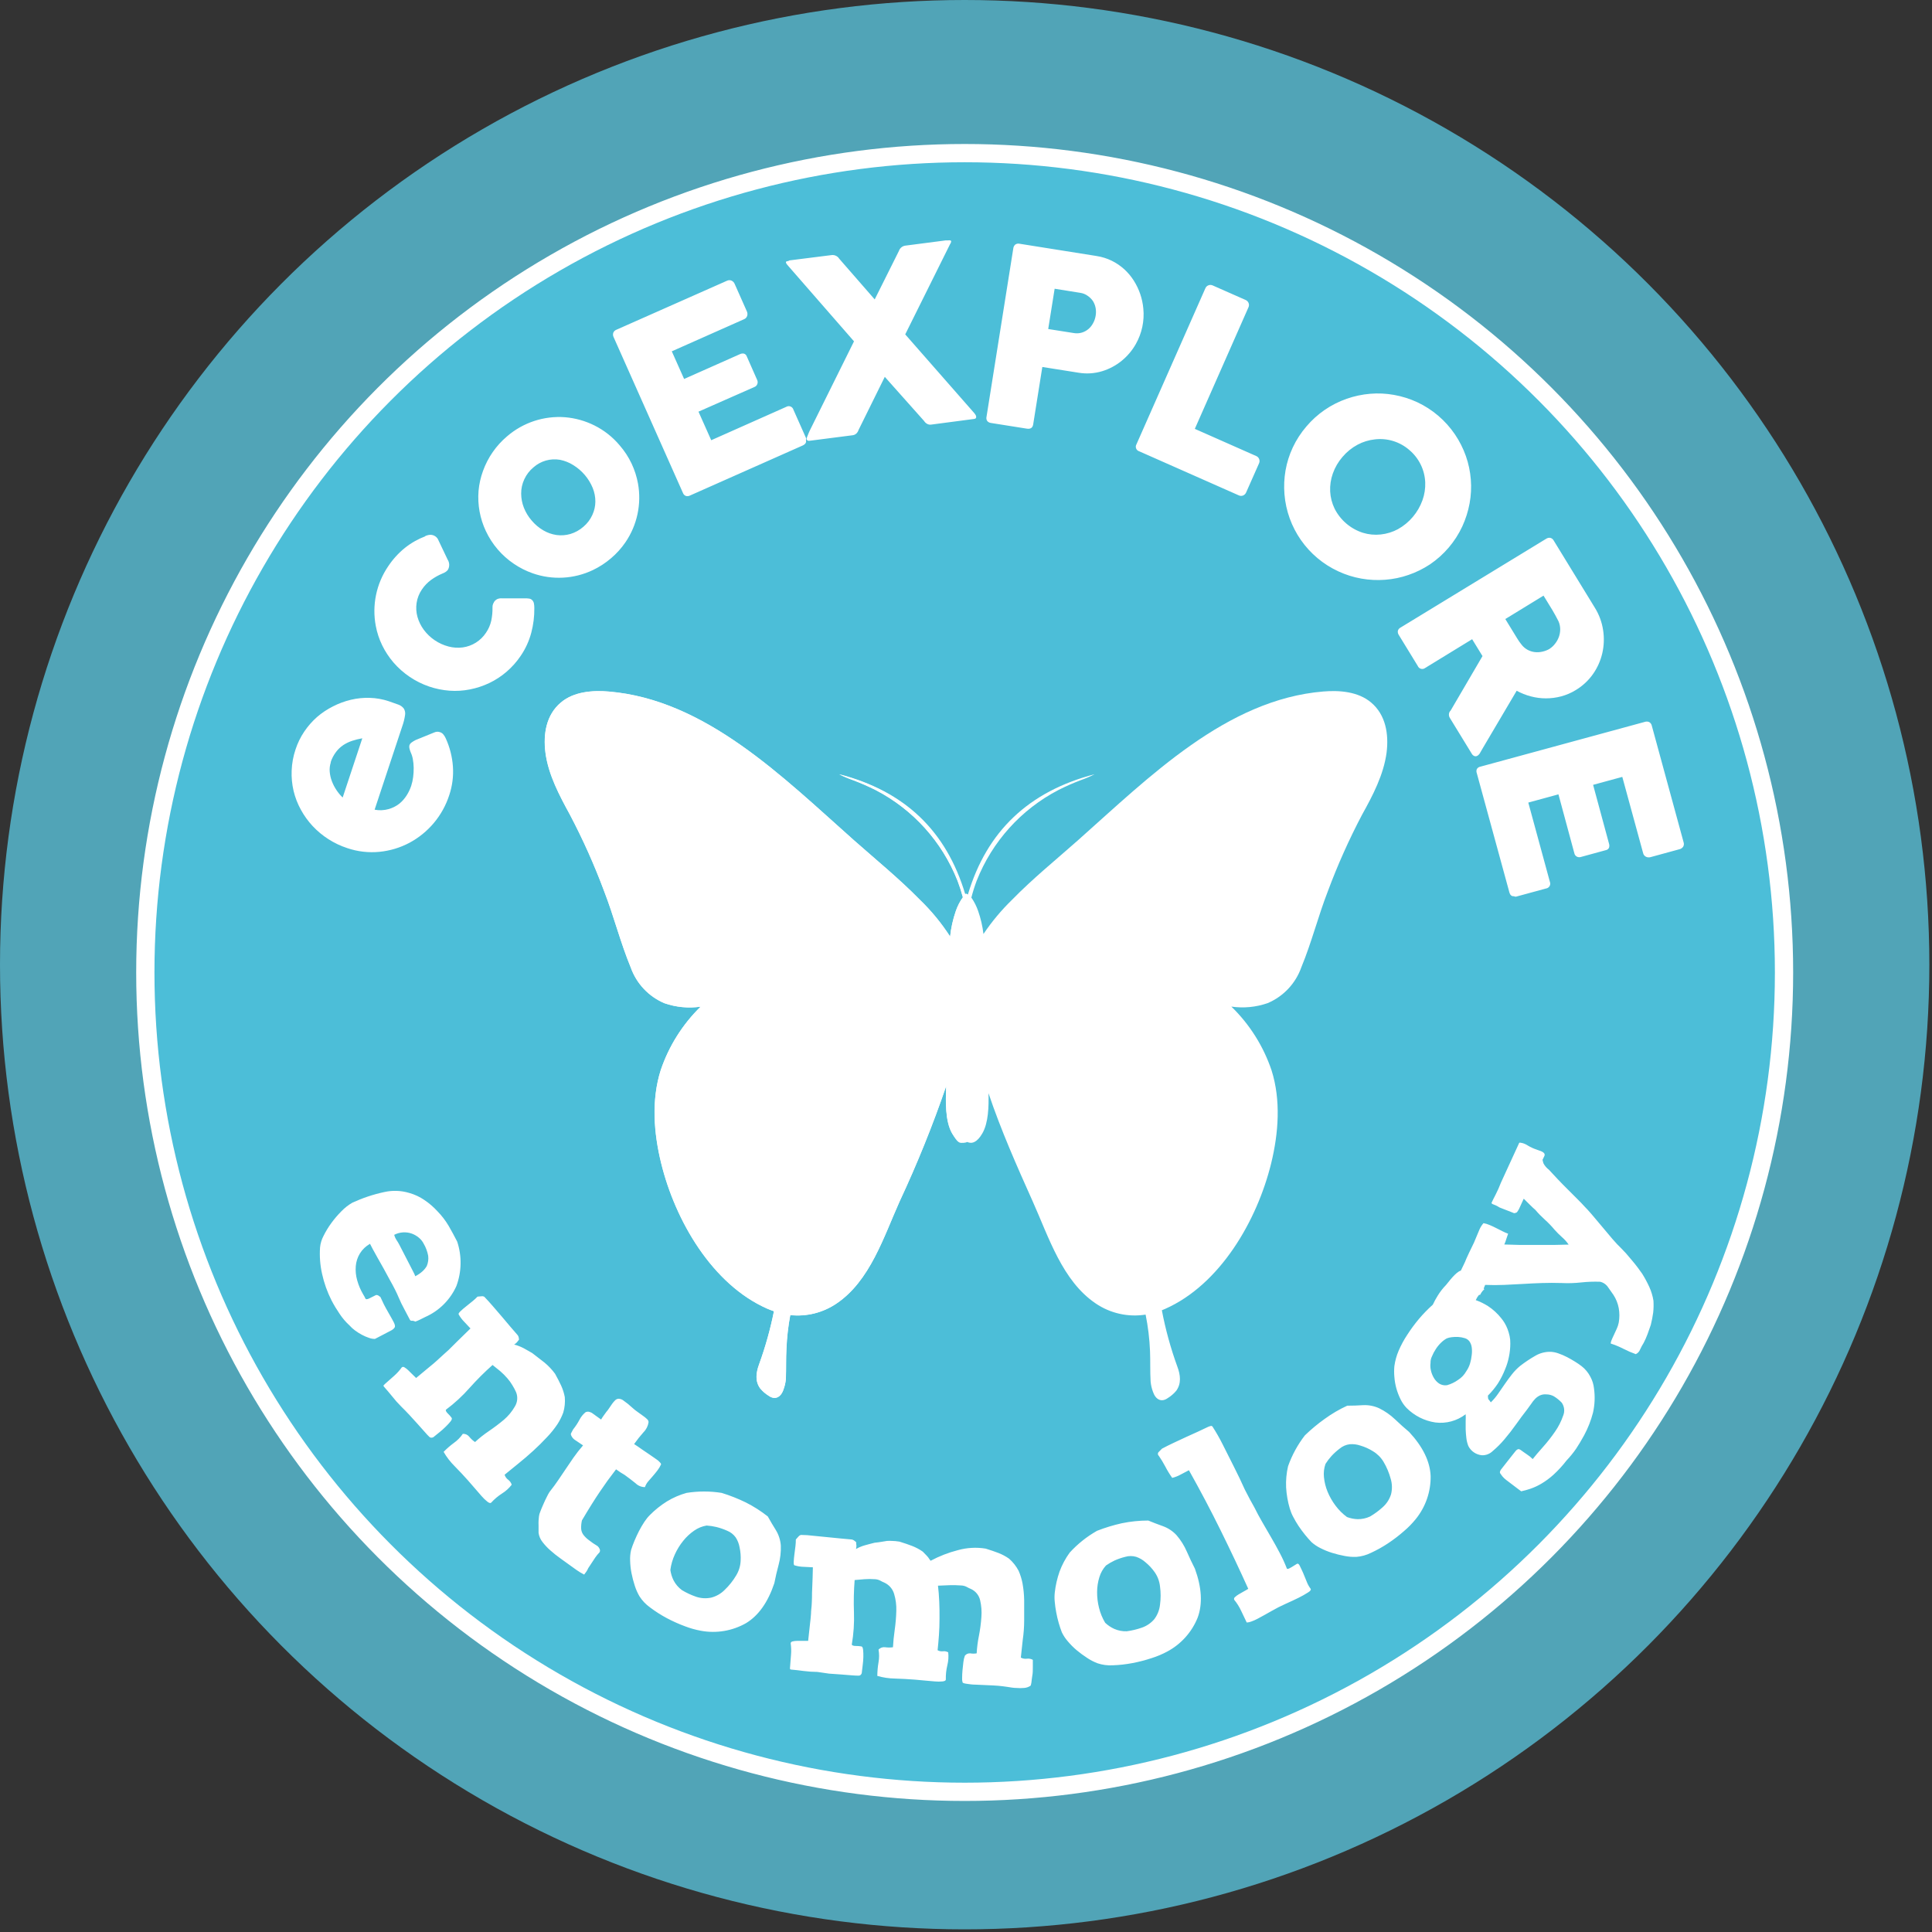 <svg xmlns="http://www.w3.org/2000/svg" aria-labelledby="entomologysvg" width="364" height="364" viewBox="0 0 364 364">
  <rect x="0" y="0" width="364" height="364" fill="#333333" stroke="none"/>
  <title id="entomologysvg">Entomology Badge</title>
  <g fill="none">
    <circle cx="181.75" cy="181.75" r="181.75" fill="#51A4B7"/>
    <circle cx="181.75" cy="183.22" r="154.37" fill="#4CBED8" stroke="#FFFFFF" stroke-width="3.44"/>
    <path fill="#FFFFFF" d="M84 139.15C84.75 140.804 85.2 142.578 85.33 144.39 85.461 146.225 85.226 148.067 84.64 149.81 83.391 153.675 80.687 156.903 77.1 158.81 75.356 159.726 73.451 160.297 71.49 160.49 69.433 160.691 67.356 160.449 65.4 159.78 62.919 158.964 60.684 157.537 58.9 155.63 58.042 154.709 57.303 153.684 56.7 152.58 56.074 151.456 55.607 150.252 55.31 149 55.021 147.755 54.9 146.477 54.95 145.2 54.999 143.838 55.245 142.491 55.68 141.2 56.069 140.01 56.621 138.879 57.32 137.84 58.003 136.825 58.813 135.901 59.73 135.09 60.644 134.303 61.652 133.631 62.73 133.09 63.802 132.539 64.937 132.119 66.11 131.84 67.276 131.564 68.473 131.443 69.67 131.48 70.881 131.516 72.08 131.728 73.23 132.11 73.983 132.363 74.597 132.58 75.07 132.76 75.465 132.9 75.812 133.15 76.07 133.48 76.299 133.839 76.387 134.27 76.32 134.69 76.219 135.42 76.041 136.137 75.79 136.83L70.58 152.55C71.453 152.719 72.354 152.681 73.21 152.44 73.935 152.238 74.614 151.899 75.21 151.44 75.764 150.991 76.241 150.454 76.62 149.85 76.973 149.293 77.259 148.695 77.47 148.07 77.647 147.527 77.771 146.967 77.84 146.4 77.915 145.82 77.948 145.235 77.94 144.65 77.933 144.103 77.88 143.558 77.78 143.02 77.702 142.573 77.565 142.139 77.37 141.73 77.274 141.49 77.197 141.242 77.14 140.99 77.09 140.8 77.09 140.6 77.14 140.41 77.216 140.205 77.352 140.027 77.53 139.9 77.778 139.716 78.042 139.555 78.32 139.42L81.81 138C82.002 137.912 82.209 137.864 82.42 137.86 82.587 137.866 82.752 137.897 82.91 137.95 83.182 138.034 83.418 138.206 83.58 138.44 83.753 138.655 83.895 138.894 84 139.15L84 139.15zM62.33 143.63C62.141 144.196 62.07 144.795 62.12 145.39 62.17 146.006 62.308 146.613 62.53 147.19 62.754 147.782 63.046 148.346 63.4 148.87 63.735 149.374 64.124 149.84 64.56 150.26L68.26 139.1C67.616 139.211 66.981 139.368 66.36 139.57 65.771 139.763 65.209 140.032 64.69 140.37 64.164 140.719 63.7 141.156 63.32 141.66 62.869 142.254 62.52 142.92 62.29 143.63L62.33 143.63zM92.79 114.47C92.775 114.242 92.809 114.014 92.89 113.8 92.945 113.661 93.012 113.527 93.09 113.4 93.225 113.194 93.407 113.023 93.62 112.9 93.917 112.763 94.244 112.704 94.57 112.73L99.23 112.73C99.388 112.736 99.545 112.753 99.7 112.78 99.827 112.797 99.949 112.837 100.06 112.9 100.334 113.07 100.525 113.345 100.59 113.66 100.649 113.966 100.676 114.278 100.67 114.59 100.688 116.142 100.496 117.689 100.1 119.19 99.689 120.754 99.012 122.235 98.1 123.57 97.348 124.685 96.45 125.694 95.43 126.57 94.445 127.418 93.352 128.13 92.18 128.69 91.021 129.24 89.798 129.643 88.54 129.89 87.277 130.142 85.985 130.223 84.7 130.13 83.392 130.033 82.102 129.771 80.86 129.35 78.249 128.458 75.923 126.888 74.12 124.8 73.28 123.817 72.568 122.732 72 121.57 71.44 120.416 71.036 119.191 70.8 117.93 70.058 114.026 70.896 109.987 73.13 106.7 73.997 105.39 75.06 104.22 76.28 103.23 77.448 102.3 78.754 101.558 80.15 101.03L80.05 101.03C80.363 100.877 80.702 100.785 81.05 100.76 81.408 100.751 81.759 100.86 82.05 101.07 82.299 101.248 82.49 101.495 82.6 101.78L84.33 105.42C84.713 106 84.736 106.747 84.39 107.35 84.288 107.49 84.162 107.611 84.02 107.71 83.813 107.856 83.588 107.974 83.35 108.06 82.6 108.373 81.888 108.773 81.23 109.25 80.548 109.746 79.959 110.359 79.49 111.06 78.968 111.82 78.627 112.688 78.49 113.6 78.359 114.475 78.413 115.368 78.65 116.22 78.897 117.095 79.3 117.918 79.84 118.65 80.994 120.206 82.645 121.321 84.52 121.81 85.384 122.035 86.284 122.093 87.17 121.98 88.963 121.735 90.563 120.729 91.56 119.22 92.039 118.525 92.378 117.744 92.56 116.92 92.727 116.114 92.804 115.293 92.79 114.47L92.79 114.47zM93.77 103.51C92.874 102.466 92.124 101.306 91.54 100.06 90.426 97.701 89.951 95.091 90.16 92.49 90.272 91.205 90.555 89.941 91 88.73 91.912 86.197 93.474 83.948 95.53 82.21 98.552 79.602 102.49 78.306 106.47 78.61 108.395 78.77 110.272 79.296 112 80.16 113.828 81.073 115.449 82.353 116.76 83.92 117.659 84.956 118.413 86.11 119 87.35 119.559 88.54 119.962 89.797 120.2 91.09 120.898 94.954 120.047 98.938 117.83 102.18 117.065 103.297 116.154 104.306 115.12 105.18 114.081 106.072 112.927 106.822 111.69 107.41 108.137 109.099 104.061 109.315 100.35 108.01 99.109 107.573 97.929 106.978 96.84 106.24 95.697 105.474 94.664 104.556 93.77 103.51zM100.16 98.06C100.78 98.802 101.525 99.432 102.36 99.92 103.128 100.374 103.977 100.672 104.86 100.8 105.727 100.918 106.609 100.853 107.45 100.61 108.363 100.337 109.205 99.87 109.92 99.24 110.645 98.63 111.222 97.864 111.61 97 111.971 96.219 112.162 95.37 112.17 94.51 112.174 93.626 112.004 92.749 111.67 91.93 110.935 90.146 109.654 88.641 108.01 87.63 107.246 87.144 106.398 86.805 105.51 86.63 103.714 86.319 101.875 86.842 100.51 88.05 99.771 88.66 99.18 89.429 98.78 90.3 98.384 91.145 98.183 92.067 98.19 93 98.195 93.907 98.368 94.806 98.7 95.65 99.047 96.53 99.54 97.345 100.16 98.06L100.16 98.06zM115.61 63.52C115.483 63.269 115.458 62.979 115.54 62.71 115.639 62.45 115.842 62.244 116.1 62.14L137 52.88C137.266 52.757 137.574 52.757 137.84 52.88 138.106 53.004 138.314 53.226 138.42 53.5L140.73 58.7C140.836 58.95 140.853 59.229 140.78 59.49 140.694 59.786 140.476 60.026 140.19 60.14L126.57 66.19 128.89 71.4 139.4 66.73C139.632 66.614 139.895 66.575 140.15 66.62 140.404 66.69 140.606 66.881 140.69 67.13L142.69 71.67C142.767 71.887 142.767 72.123 142.69 72.34 142.603 72.604 142.401 72.814 142.14 72.91L131.6 77.56 134 82.94 148.12 76.66C148.367 76.508 148.671 76.481 148.94 76.587 149.21 76.694 149.413 76.921 149.49 77.2L151.84 82.48C151.902 82.624 151.902 82.786 151.84 82.93 151.96 83.343 151.76 83.677 151.24 83.93L130 93.36C129.762 93.482 129.488 93.51 129.23 93.44 128.968 93.343 128.763 93.134 128.67 92.87L115.61 63.52zM152 82.49L152.29 81.75C152.393 81.484 152.51 81.224 152.64 80.97L160.9 64.31 154.69 57.19 148.48 50.07C148.384 49.975 148.297 49.871 148.22 49.76 148.15 49.66 148.099 49.548 148.07 49.43 148.07 49.3 148.16 49.24 148.31 49.22 148.465 49.206 148.613 49.15 148.74 49.06L156.68 48.06C157.254 47.989 157.816 48.259 158.12 48.75L164.8 56.41 169.36 47.28C169.539 46.743 170.009 46.354 170.57 46.28L177.73 45.35 178.16 45.29 178.63 45.29C178.759 45.267 178.891 45.267 179.02 45.29 179.116 45.302 179.193 45.375 179.21 45.47 179.193 45.663 179.12 45.847 179 46L170.55 63 183.33 77.57C183.488 77.734 183.632 77.911 183.76 78.1 183.852 78.226 183.908 78.375 183.92 78.53 183.92 78.76 183.83 78.89 183.55 78.93L175.42 80C175.165 80.034 174.905 79.985 174.68 79.86 174.442 79.73 174.243 79.54 174.1 79.31L166.7 71 161.76 81C161.681 81.259 161.536 81.493 161.34 81.68 161.153 81.856 160.915 81.968 160.66 82L152.88 83 152.47 83.05C152.356 83.067 152.24 83.046 152.14 82.99 152.042 82.934 151.978 82.833 151.97 82.72 151.96 82.642 151.971 82.563 152 82.49zM190.91 46.8C190.939 46.522 191.071 46.265 191.28 46.08 191.509 45.918 191.796 45.86 192.07 45.92L206.58 48.23C207.583 48.382 208.558 48.685 209.47 49.13 210.324 49.551 211.115 50.089 211.82 50.73 212.513 51.363 213.118 52.086 213.62 52.88 214.122 53.673 214.528 54.522 214.83 55.41 215.132 56.297 215.327 57.217 215.41 58.15 215.636 60.462 215.143 62.788 214 64.81 213.31 66.035 212.394 67.117 211.3 68 210.216 68.876 208.973 69.535 207.64 69.94 206.221 70.369 204.723 70.468 203.26 70.23L196.38 69.14 194.66 79.95C194.56 80.6 194.16 80.87 193.46 80.76L186.71 79.69C186.445 79.663 186.199 79.538 186.02 79.34 185.854 79.117 185.795 78.831 185.86 78.56L190.91 46.8zM206.43 59.47C206.508 59.007 206.508 58.533 206.43 58.07 206.347 57.599 206.178 57.148 205.93 56.74 205.664 56.346 205.324 56.006 204.93 55.74 204.514 55.437 204.03 55.241 203.52 55.17L198.7 54.4 197.49 61.99 202.31 62.75C202.82 62.841 203.344 62.81 203.84 62.66 204.295 62.52 204.717 62.289 205.08 61.98 205.436 61.67 205.731 61.297 205.95 60.88 206.191 60.442 206.354 59.964 206.43 59.47L206.43 59.47zM227.1 54.31C227.201 54.066 227.396 53.871 227.64 53.77 227.901 53.653 228.199 53.653 228.46 53.77L234.69 56.52C234.93 56.628 235.122 56.82 235.23 57.06 235.344 57.318 235.344 57.612 235.23 57.87L225.11 80.8 236.68 85.92C236.924 86.021 237.119 86.216 237.22 86.46 237.334 86.718 237.334 87.012 237.22 87.27L234.77 92.8C234.663 93.037 234.475 93.228 234.24 93.34 233.979 93.457 233.681 93.457 233.42 93.34L214.64 85.03C214.371 84.952 214.154 84.754 214.052 84.493 213.95 84.233 213.975 83.939 214.12 83.7L227.1 54.31zM246.14 80.34C248.159 77.956 250.78 76.157 253.73 75.13 255.154 74.631 256.636 74.316 258.14 74.19 259.639 74.063 261.149 74.133 262.63 74.4 264.139 74.669 265.608 75.129 267 75.77 269.877 77.115 272.337 79.212 274.12 81.84 274.977 83.107 275.669 84.478 276.18 85.92 276.679 87.344 276.992 88.826 277.11 90.33 277.231 91.837 277.154 93.353 276.88 94.84 276.603 96.342 276.14 97.803 275.5 99.19 274.157 102.071 272.059 104.534 269.43 106.32 268.167 107.157 266.803 107.829 265.37 108.32 263.952 108.813 262.477 109.119 260.98 109.23 259.477 109.346 257.965 109.272 256.48 109.01 254.972 108.744 253.506 108.28 252.12 107.63 246.379 104.97 242.513 99.427 242 93.12 241.878 91.624 241.945 90.119 242.2 88.64 242.462 87.139 242.923 85.679 243.57 84.3 244.243 82.87 245.108 81.537 246.14 80.34L246.14 80.34zM252.93 86.09C252.133 87.01 251.516 88.072 251.11 89.22 250.726 90.3 250.556 91.445 250.61 92.59 250.669 93.719 250.955 94.824 251.45 95.84 252.547 98.006 254.467 99.641 256.78 100.38 257.863 100.713 259.003 100.822 260.13 100.7 261.268 100.581 262.372 100.241 263.38 99.7 265.528 98.501 267.169 96.565 268 94.25 268.389 93.167 268.566 92.02 268.52 90.87 268.419 88.509 267.33 86.299 265.52 84.78 263.739 83.229 261.385 82.503 259.04 82.78 257.899 82.901 256.792 83.24 255.78 83.78 254.693 84.364 253.726 85.147 252.93 86.09L252.93 86.09zM291.29 101.52C291.52 101.36 291.802 101.292 292.08 101.33 292.354 101.399 292.587 101.58 292.72 101.83L300.48 114.5C301.285 115.795 301.816 117.242 302.04 118.75 302.26 120.191 302.206 121.66 301.88 123.08 301.552 124.491 300.955 125.826 300.12 127.01 299.263 128.223 298.163 129.245 296.89 130.01 296.033 130.54 295.103 130.941 294.13 131.2 292.256 131.698 290.284 131.698 288.41 131.2 287.483 130.956 286.59 130.6 285.75 130.14L279.34 141C279.213 141.2 279.07 141.45 278.91 141.75 278.796 141.994 278.62 142.204 278.4 142.36 278.223 142.486 277.996 142.519 277.79 142.45 277.571 142.362 277.39 142.199 277.28 141.99L273.16 135.26C273.026 135.045 272.966 134.792 272.99 134.54 273.007 134.284 273.121 134.044 273.31 133.87L279.31 123.61 277.36 120.43 268.51 125.85C268.283 126.024 267.988 126.081 267.713 126.004 267.438 125.927 267.214 125.726 267.11 125.46L263.54 119.63C263.39 119.411 263.326 119.144 263.36 118.88 263.422 118.608 263.601 118.377 263.85 118.25L291.29 101.52zM291.99 122.21C292.375 121.957 292.713 121.639 292.99 121.27 293.294 120.888 293.534 120.459 293.7 120 293.868 119.535 293.953 119.044 293.95 118.55 293.948 118.041 293.842 117.537 293.64 117.07L293.08 116C292.907 115.667 292.703 115.31 292.47 114.93L290.81 112.22 283.61 116.63 285.82 120.24C285.96 120.48 286.1 120.68 286.22 120.86L286.65 121.43C286.961 121.842 287.356 122.183 287.81 122.43 288.235 122.66 288.7 122.806 289.18 122.86 289.658 122.913 290.142 122.882 290.61 122.77 291.1 122.663 291.57 122.477 292 122.22L291.99 122.21zM309.92 136C310.186 135.912 310.476 135.93 310.73 136.05 310.968 136.189 311.138 136.421 311.2 136.69L317.2 158.69C317.295 158.965 317.266 159.268 317.12 159.52 316.957 159.764 316.706 159.936 316.42 160L310.93 161.5C310.666 161.567 310.388 161.542 310.14 161.43 309.858 161.302 309.651 161.051 309.58 160.75L305.65 146.37 300.15 147.87 303.15 158.96C303.229 159.204 303.229 159.466 303.15 159.71 303.043 159.953 302.821 160.125 302.56 160.17L297.77 161.48C297.544 161.532 297.307 161.503 297.1 161.4 296.852 161.274 296.675 161.042 296.62 160.77L293.62 149.66 287.94 151.21 292 166.12C292.116 166.387 292.098 166.694 291.952 166.946 291.806 167.199 291.55 167.367 291.26 167.4L285.69 168.92C285.537 168.96 285.374 168.935 285.24 168.85 284.813 168.903 284.523 168.657 284.37 168.11L278.24 145.68C278.144 145.432 278.144 145.158 278.24 144.91 278.378 144.668 278.616 144.499 278.89 144.45L309.92 136zM78.24 249C78.051 248.885 77.831 248.829 77.61 248.84 77.441 248.871 77.274 248.779 77.21 248.62 76.983 248.173 76.65 247.54 76.21 246.72 75.787 245.955 75.406 245.167 75.07 244.36 74.93 244.013 74.717 243.553 74.43 242.98 74.143 242.407 73.81 241.787 73.43 241.12L72.28 239 71.15 237C70.797 236.373 70.49 235.82 70.23 235.34L69.71 234.34C68.929 234.778 68.271 235.408 67.8 236.17 67.362 236.893 67.099 237.708 67.03 238.55 66.959 239.442 67.047 240.339 67.29 241.2 67.554 242.146 67.94 243.054 68.44 243.9 68.589 244.129 68.719 244.37 68.83 244.62 68.923 244.833 69.177 244.833 69.59 244.62L70.85 243.99C70.992 243.969 71.136 243.997 71.26 244.07L71.67 244.36C71.81 244.64 71.93 244.89 72.02 245.1 72.11 245.31 72.21 245.53 72.33 245.76 72.57 246.233 72.883 246.803 73.27 247.47 73.657 248.137 73.963 248.69 74.19 249.13 74.43 249.603 74.48 249.937 74.34 250.13 74.156 250.377 73.911 250.574 73.63 250.7L72.24 251.43 70.64 252.26C70.258 252.261 69.878 252.194 69.52 252.06 69.057 251.906 68.609 251.712 68.18 251.48 67.723 251.237 67.285 250.959 66.87 250.65 66.505 250.383 66.17 250.078 65.87 249.74 65.141 249.077 64.499 248.325 63.96 247.5 63.411 246.697 62.91 245.863 62.46 245 61.658 243.415 61.059 241.735 60.68 240 60.311 238.361 60.183 236.676 60.3 235 60.377 234.252 60.598 233.525 60.95 232.86 61.366 232.016 61.855 231.21 62.41 230.45 62.987 229.654 63.626 228.905 64.32 228.21 64.931 227.576 65.628 227.03 66.39 226.59 68.311 225.706 70.323 225.035 72.39 224.59 73.951 224.237 75.578 224.295 77.11 224.76 78.143 225.047 79.12 225.507 80 226.12 80.879 226.713 81.684 227.408 82.4 228.19 83.21 229.016 83.919 229.936 84.51 230.93 85.037 231.837 85.58 232.837 86.14 233.93 87.038 236.653 86.985 239.601 85.99 242.29 84.822 244.895 82.731 246.976 80.12 248.13L79.18 248.6C78.876 248.754 78.562 248.888 78.24 249L78.24 249zM80.41 238.52C80.668 237.908 80.758 237.238 80.67 236.58 80.518 235.78 80.231 235.013 79.82 234.31 79.6 233.879 79.294 233.497 78.92 233.19 78.532 232.866 78.093 232.609 77.62 232.43 76.522 232.031 75.307 232.111 74.27 232.65 74.364 233.006 74.516 233.344 74.72 233.65 74.918 233.942 75.098 234.246 75.26 234.56 75.707 235.453 76.153 236.32 76.6 237.16 77.047 238 77.45 238.783 77.81 239.51L78.05 239.99C78.125 240.137 78.185 240.291 78.23 240.45 78.719 240.209 79.173 239.902 79.58 239.54 79.913 239.243 80.196 238.896 80.42 238.51L80.41 238.52zM97.79 252.39L97.38 252.91C97.223 253.066 97.053 253.206 96.87 253.33 97.133 253.383 97.391 253.46 97.64 253.56 97.983 253.683 98.317 253.83 98.64 254L99.57 254.52 100.28 254.93C101.147 255.597 101.913 256.19 102.58 256.71 103.332 257.331 104.004 258.043 104.58 258.83 105.06 259.7 105.45 260.45 105.74 261.09 106.047 261.771 106.272 262.486 106.41 263.22 106.496 264.203 106.398 265.193 106.12 266.14 105.832 266.915 105.46 267.656 105.01 268.35 104.417 269.23 103.748 270.057 103.01 270.82 102.21 271.68 101.353 272.527 100.44 273.36 99.527 274.193 98.597 274.99 97.65 275.75 96.697 276.51 95.837 277.21 95.07 277.85 95.185 278.228 95.421 278.558 95.74 278.79 96.059 279.023 96.294 279.353 96.41 279.73 95.908 280.385 95.291 280.944 94.59 281.38 93.83 281.867 93.137 282.452 92.53 283.12 92.39 283.24 92.16 283.18 91.83 282.93 91.432 282.611 91.063 282.256 90.73 281.87 90.323 281.417 89.89 280.917 89.43 280.37 88.97 279.823 88.55 279.34 88.17 278.92 87.383 278.033 86.54 277.133 85.64 276.22 84.837 275.423 84.144 274.521 83.58 273.54 84.179 272.925 84.828 272.359 85.52 271.85 86.178 271.385 86.747 270.806 87.2 270.14 87.669 270.117 88.119 270.322 88.41 270.69 88.722 271.076 89.089 271.413 89.5 271.69 90.309 270.941 91.175 270.255 92.09 269.64 93.117 268.94 94.073 268.217 94.96 267.47 95.775 266.768 96.465 265.933 97 265 97.502 264.192 97.591 263.194 97.24 262.31 97.036 261.855 96.802 261.414 96.54 260.99 96.267 260.529 95.952 260.094 95.6 259.69 95.181 259.203 94.727 258.749 94.24 258.33L92.8 257.17C91.285 258.516 89.849 259.948 88.5 261.46 87.148 262.996 85.64 264.387 84 265.61 83.947 265.783 84.077 266.023 84.39 266.33 84.639 266.566 84.867 266.823 85.07 267.1 85.197 267.24 85.14 267.47 84.9 267.79 84.616 268.143 84.308 268.477 83.98 268.79 83.604 269.166 83.207 269.52 82.79 269.85 82.37 270.177 82.037 270.447 81.79 270.66 81.699 270.768 81.57 270.836 81.43 270.85 81.252 270.9 81.061 270.858 80.92 270.74 80.687 270.527 80.373 270.193 79.98 269.74L78.67 268.27C78.19 267.73 77.68 267.17 77.14 266.59 76.6 266.01 76.083 265.48 75.59 265 74.958 264.372 74.367 263.704 73.82 263 73.273 262.333 72.827 261.807 72.48 261.42 72.31 261.23 72.23 261.12 72.24 261.07 72.25 261.02 72.36 260.9 72.59 260.69L74.24 259.23C74.785 258.75 75.275 258.21 75.7 257.62 75.849 257.501 76.061 257.501 76.21 257.62 76.457 257.765 76.685 257.94 76.89 258.14 77.143 258.373 77.4 258.627 77.66 258.9 77.92 259.173 78.167 259.413 78.4 259.62 79.4 258.773 80.203 258.107 80.81 257.62 81.417 257.133 81.923 256.703 82.33 256.33L83.42 255.33C83.73 255.05 84.1 254.7 84.53 254.33L86.11 252.76 88.64 250.29C88.307 249.917 87.917 249.5 87.47 249.04 87.053 248.622 86.696 248.147 86.41 247.63 86.35 247.52 86.47 247.32 86.76 247.04 87.05 246.76 87.41 246.45 87.83 246.12L89.07 245.12C89.387 244.862 89.687 244.585 89.97 244.29L90.75 244.22C90.928 244.197 91.108 244.236 91.26 244.33 91.78 244.87 92.33 245.477 92.91 246.15L94.63 248.15 96.19 250C96.677 250.573 97.087 251.047 97.42 251.42 97.576 251.576 97.684 251.774 97.73 251.99L97.79 252.39zM110.06 296.66C109.563 296.409 109.085 296.121 108.63 295.8L107.43 294.94 105.57 293.6C104.903 293.127 104.28 292.63 103.7 292.11 103.148 291.628 102.645 291.092 102.2 290.51 101.809 290.015 101.557 289.425 101.47 288.8 101.47 288.69 101.47 288.5 101.47 288.25 101.47 288 101.47 287.72 101.47 287.42 101.455 287.114 101.455 286.806 101.47 286.5 101.48 286.239 101.503 285.979 101.54 285.72 101.577 285.406 101.662 285.099 101.79 284.81 101.96 284.36 102.16 283.88 102.38 283.39 102.6 282.9 102.82 282.39 103.04 281.99 103.183 281.682 103.346 281.385 103.53 281.1 104.197 280.253 104.76 279.487 105.22 278.8 105.68 278.113 106.143 277.427 106.61 276.74 107.057 276.073 107.53 275.377 108.03 274.65 108.596 273.843 109.204 273.065 109.85 272.32 109.323 271.98 108.863 271.67 108.47 271.39 108.216 271.243 107.995 271.045 107.82 270.81 107.58 270.45 107.5 270.2 107.58 270.06 107.66 269.92 107.79 269.67 107.98 269.31 108.437 268.743 108.839 268.133 109.18 267.49 109.456 266.948 109.841 266.468 110.31 266.08 110.501 265.981 110.718 265.946 110.93 265.98 111.129 266.023 111.321 266.094 111.5 266.19L113.25 267.45C113.389 267.205 113.543 266.968 113.71 266.74L114.23 266.02C114.432 265.792 114.616 265.547 114.78 265.29 114.96 265.017 115.14 264.753 115.32 264.5 115.487 264.264 115.675 264.043 115.88 263.84 116.051 263.66 116.282 263.549 116.53 263.53 116.898 263.543 117.251 263.68 117.53 263.92 118.07 264.295 118.581 264.71 119.06 265.16 119.426 265.5 119.817 265.81 120.23 266.09L121.23 266.81C121.488 266.988 121.729 267.189 121.95 267.41 122.106 267.55 122.194 267.75 122.19 267.96 122.088 268.669 121.758 269.325 121.25 269.83 120.615 270.543 120.021 271.291 119.47 272.07 119.943 272.37 120.433 272.703 120.94 273.07L122.34 274.02 123.44 274.78 124.01 275.19 124.33 275.51C124.438 275.607 124.517 275.731 124.56 275.87 124.373 276.294 124.134 276.694 123.85 277.06 123.55 277.44 123.25 277.82 122.93 278.18 122.61 278.54 122.32 278.89 122.06 279.18 121.822 279.48 121.636 279.818 121.51 280.18 120.851 280.182 120.218 279.923 119.75 279.46 119.083 278.92 118.393 278.393 117.68 277.88 117.46 277.76 117.213 277.61 116.94 277.43 116.667 277.25 116.377 277.05 116.07 276.83L114.44 279C113.967 279.667 113.49 280.353 113.01 281.06 112.53 281.767 112.023 282.547 111.49 283.4 110.957 284.247 110.34 285.263 109.64 286.45 109.525 286.951 109.474 287.466 109.49 287.98 109.511 288.389 109.646 288.784 109.88 289.12 110.164 289.499 110.501 289.836 110.88 290.12 111.42 290.547 111.988 290.938 112.58 291.29 112.742 291.43 112.872 291.604 112.96 291.8 113.072 292.006 113.072 292.254 112.96 292.46 112.659 292.769 112.384 293.104 112.14 293.46L111.48 294.46 110.82 295.46C110.64 295.91 110.37 296.27 110.06 296.66zM144.66 285.71C145.133 286.57 145.637 287.423 146.17 288.27 146.712 289.154 147.035 290.156 147.11 291.19 147.155 292.407 147.017 293.624 146.7 294.8 146.38 295.987 146.11 297.147 145.89 298.28 144.683 301.88 142.907 304.39 140.56 305.81 137.991 307.274 134.988 307.784 132.08 307.25 131.056 307.063 130.052 306.782 129.08 306.41 127.893 305.972 126.737 305.454 125.62 304.86 124.526 304.276 123.479 303.607 122.49 302.86 121.695 302.298 121.016 301.589 120.49 300.77 120.119 300.139 119.821 299.468 119.6 298.77 119.346 297.993 119.139 297.202 118.98 296.4 118.825 295.619 118.738 294.826 118.72 294.03 118.69 293.358 118.751 292.686 118.9 292.03 119.067 291.49 119.28 290.91 119.54 290.29 119.8 289.67 120.087 289.053 120.4 288.44 120.703 287.853 121.037 287.282 121.4 286.73 121.711 286.255 122.069 285.812 122.47 285.41 123.433 284.445 124.503 283.592 125.66 282.87 126.811 282.17 128.052 281.631 129.35 281.27 131.539 280.92 133.771 280.92 135.96 281.27 137.517 281.749 139.035 282.348 140.5 283.06 141.972 283.801 143.366 284.689 144.66 285.71zM134 301C134.959 300.754 135.833 300.253 136.53 299.55 137.374 298.743 138.105 297.825 138.7 296.82 139.204 295.995 139.493 295.056 139.54 294.09 139.591 293.228 139.524 292.363 139.34 291.52 139.226 290.861 138.981 290.232 138.62 289.67 138.209 289.093 137.64 288.648 136.98 288.39 136.335 288.102 135.666 287.871 134.98 287.7 134.373 287.554 133.754 287.46 133.13 287.42 132.292 287.56 131.497 287.884 130.8 288.37 130.023 288.902 129.329 289.545 128.74 290.28 128.102 291.065 127.567 291.928 127.15 292.85 126.722 293.779 126.435 294.766 126.3 295.78 126.393 296.477 126.603 297.153 126.92 297.78 127.296 298.494 127.829 299.113 128.48 299.59 129.318 300.095 130.206 300.51 131.13 300.83 132.054 301.145 133.046 301.204 134 301zM161.3 290.54C161.3 290.92 161.35 291.14 161.36 291.2 161.353 291.419 161.327 291.636 161.28 291.85 161.505 291.705 161.743 291.582 161.99 291.48 162.315 291.34 162.649 291.223 162.99 291.13L163.99 290.86 164.78 290.66C165.313 290.607 165.757 290.547 166.11 290.48 166.463 290.413 166.797 290.36 167.11 290.32 167.443 290.295 167.777 290.295 168.11 290.32 168.45 290.32 168.9 290.363 169.46 290.45 170.407 290.743 171.207 291.017 171.86 291.27 172.568 291.544 173.239 291.903 173.86 292.34L174.58 293.08C174.783 293.285 174.961 293.513 175.11 293.76 175.153 293.805 175.19 293.855 175.22 293.91 175.25 293.965 175.287 294.015 175.33 294.06 176.956 293.189 178.682 292.517 180.47 292.06 182.175 291.583 183.963 291.484 185.71 291.77 186.657 292.063 187.457 292.337 188.11 292.59 188.818 292.864 189.489 293.223 190.11 293.66 190.852 294.307 191.466 295.087 191.92 295.96 192.25 296.717 192.495 297.509 192.65 298.32 192.84 299.376 192.944 300.447 192.96 301.52 192.96 302.727 192.96 303.963 192.96 305.23 192.96 306.497 192.87 307.743 192.69 308.97 192.56 310.2 192.44 311.31 192.33 312.3 192.674 312.49 193.071 312.563 193.46 312.51 193.849 312.457 194.246 312.53 194.59 312.72 194.59 313.13 194.59 313.61 194.59 314.15 194.59 314.69 194.59 315.22 194.49 315.72 194.39 316.22 194.38 316.65 194.32 317.02 194.26 317.39 194.2 317.59 194.13 317.62 193.778 317.852 193.371 317.99 192.95 318.02 192.458 318.062 191.962 318.062 191.47 318.02 190.94 318.02 190.38 317.91 189.79 317.82 189.2 317.73 188.63 317.66 188.07 317.61 187.51 317.56 186.8 317.53 186.07 317.5L183.87 317.4C183.17 317.4 182.57 317.3 182.08 317.23 181.59 317.16 181.34 317.06 181.35 316.94 181.273 316.677 181.246 316.403 181.27 316.13 181.27 315.69 181.293 315.207 181.34 314.68 181.387 314.153 181.443 313.633 181.51 313.12 181.554 312.717 181.648 312.32 181.79 311.94 182.029 311.636 182.404 311.471 182.79 311.5 183.194 311.571 183.606 311.571 184.01 311.5 184.07 310.398 184.211 309.302 184.43 308.22 184.662 307.044 184.819 305.855 184.9 304.66 184.984 303.597 184.903 302.528 184.66 301.49 184.446 300.56 183.815 299.782 182.95 299.38 182.654 299.261 182.366 299.12 182.09 298.96 181.778 298.807 181.437 298.721 181.09 298.71 180.365 298.656 179.637 298.639 178.91 298.66L176.72 298.75C176.833 299.67 176.913 300.67 176.96 301.75 177.007 302.83 177.023 303.897 177.01 304.95 177.01 306.03 176.973 307.077 176.9 308.09 176.827 309.103 176.743 310.043 176.65 310.91 176.952 311.085 177.304 311.155 177.65 311.11 177.996 311.066 178.347 311.136 178.65 311.31 178.741 312.13 178.684 312.96 178.48 313.76 178.269 314.637 178.175 315.538 178.2 316.44 178.2 316.63 177.98 316.74 177.59 316.79 177.098 316.837 176.602 316.837 176.11 316.79L174.2 316.62 172.33 316.45C171.143 316.357 169.91 316.29 168.63 316.25 167.499 316.233 166.376 316.065 165.29 315.75 165.297 314.889 165.374 314.029 165.52 313.18 165.663 312.39 165.663 311.58 165.52 310.79 165.844 310.447 166.313 310.283 166.78 310.35 167.264 310.421 167.756 310.421 168.24 310.35 168.287 309.383 168.397 308.287 168.57 307.06 168.739 305.877 168.839 304.685 168.87 303.49 168.908 302.415 168.77 301.34 168.46 300.31 168.189 299.376 167.529 298.604 166.65 298.19 166.354 298.07 166.067 297.929 165.79 297.77 165.478 297.619 165.137 297.537 164.79 297.53 164.151 297.482 163.509 297.482 162.87 297.53L161.02 297.69C160.86 299.709 160.816 301.736 160.89 303.76 160.965 305.802 160.827 307.846 160.48 309.86 160.56 310.02 160.82 310.11 161.26 310.11 161.595 310.107 161.93 310.134 162.26 310.19 162.45 310.19 162.56 310.41 162.61 310.8 162.658 311.262 162.674 311.726 162.66 312.19 162.647 312.722 162.604 313.253 162.53 313.78 162.457 314.307 162.407 314.727 162.38 315.04 162.393 315.181 162.349 315.321 162.26 315.43 162.166 315.586 162.002 315.687 161.82 315.7 161.51 315.7 161.05 315.7 160.46 315.64L158.46 315.48 156.19 315.32 154 315C153.124 314.995 152.249 314.935 151.38 314.82 150.48 314.7 149.78 314.62 149.28 314.58 149.136 314.584 148.993 314.557 148.86 314.5 148.826 314.328 148.826 314.152 148.86 313.98L149.03 311.79C149.091 311.067 149.071 310.339 148.97 309.62 148.97 309.433 149.09 309.31 149.33 309.25 149.608 309.182 149.894 309.149 150.18 309.15L151.26 309.15C151.64 309.15 151.98 309.15 152.26 309.15 152.393 307.817 152.507 306.777 152.6 306.03 152.693 305.283 152.76 304.617 152.8 304.03 152.8 303.49 152.88 303.03 152.91 302.58 152.94 302.13 152.97 301.65 152.98 301.06 152.99 300.47 152.98 299.72 153.04 298.83 153.1 297.94 153.1 296.76 153.15 295.29 152.65 295.25 152.08 295.22 151.44 295.2 150.85 295.189 150.264 295.095 149.7 294.92 149.58 294.92 149.52 294.66 149.54 294.25 149.56 293.84 149.6 293.38 149.67 292.85 149.74 292.32 149.81 291.8 149.87 291.27 149.919 290.865 149.942 290.458 149.94 290.05 150.18 289.79 150.35 289.59 150.46 289.46 150.573 289.324 150.728 289.229 150.9 289.19 151.647 289.19 152.463 289.247 153.35 289.36L155.98 289.62 158.4 289.86 160.27 290.03C160.491 290.033 160.706 290.099 160.89 290.22L161.3 290.54zM216.34 286.48C217.247 286.853 218.17 287.207 219.11 287.54 220.087 287.894 220.965 288.477 221.67 289.24 222.464 290.164 223.115 291.202 223.6 292.32 224.093 293.447 224.603 294.523 225.13 295.55 226.423 299.117 226.597 302.187 225.65 304.76 224.549 307.508 222.513 309.778 219.9 311.17 218.973 311.665 218.002 312.074 217 312.39 215.8 312.789 214.573 313.107 213.33 313.34 212.119 313.572 210.892 313.709 209.66 313.75 208.684 313.81 207.707 313.681 206.78 313.37 206.098 313.11 205.447 312.775 204.84 312.37 204.144 311.921 203.476 311.431 202.84 310.9 202.232 310.386 201.67 309.821 201.16 309.21 200.72 308.706 200.35 308.144 200.06 307.54 199.853 307.013 199.657 306.427 199.47 305.78 199.28 305.14 199.13 304.47 199 303.78 198.871 303.119 198.778 302.451 198.72 301.78 198.662 301.215 198.662 300.645 198.72 300.08 198.87 298.716 199.175 297.374 199.63 296.08 200.098 294.815 200.738 293.621 201.53 292.53 203.021 290.892 204.763 289.502 206.69 288.41 208.205 287.819 209.763 287.344 211.35 286.99 212.992 286.65 214.664 286.479 216.34 286.48zM217.47 305.07C218.068 304.281 218.441 303.344 218.55 302.36 218.71 301.202 218.71 300.028 218.55 298.87 218.444 297.914 218.1 296.999 217.55 296.21 217.053 295.502 216.461 294.866 215.79 294.32 215.289 293.875 214.705 293.535 214.07 293.32 213.391 293.118 212.669 293.118 211.99 293.32 211.304 293.49 210.635 293.721 209.99 294.01 209.424 294.276 208.882 294.59 208.37 294.95 207.799 295.579 207.375 296.327 207.13 297.14 206.851 298.041 206.706 298.977 206.7 299.92 206.691 300.931 206.812 301.94 207.06 302.92 207.304 303.913 207.695 304.863 208.22 305.74 208.723 306.215 209.3 306.604 209.93 306.89 210.669 307.216 211.473 307.37 212.28 307.34 213.251 307.213 214.206 306.985 215.13 306.66 216.037 306.347 216.845 305.798 217.47 305.07zM236.33 284C236.783 284.927 237.287 285.863 237.84 286.81L239.51 289.69C240.077 290.663 240.617 291.64 241.13 292.62 241.631 293.566 242.075 294.541 242.46 295.54 242.53 295.61 242.65 295.6 242.82 295.54L243.36 295.25 243.92 294.9C244.06 294.8 244.207 294.71 244.36 294.63 244.53 294.55 244.71 294.63 244.89 295.02 245.07 295.41 245.28 295.8 245.5 296.31 245.72 296.82 245.94 297.37 246.17 297.94 246.353 298.434 246.605 298.898 246.92 299.32 247.04 299.5 246.92 299.74 246.45 300.02 245.88 300.388 245.289 300.722 244.68 301.02 243.94 301.387 243.113 301.773 242.2 302.18 241.287 302.587 240.423 303.027 239.61 303.5L238.26 304.26 236.92 304.99C236.541 305.194 236.146 305.367 235.74 305.51 235.468 305.615 235.181 305.676 234.89 305.69 234.543 304.99 234.193 304.257 233.84 303.49 233.496 302.748 233.059 302.052 232.54 301.42 232.458 301.246 232.507 301.038 232.66 300.92 232.868 300.72 233.1 300.545 233.35 300.4L234.29 299.86C234.62 299.68 234.92 299.51 235.18 299.34 233.56 295.753 231.827 292.087 229.98 288.34 228.133 284.593 226.14 280.813 224 277 223.553 277.22 223.05 277.483 222.49 277.79 221.976 278.082 221.424 278.301 220.85 278.44 220.362 277.756 219.924 277.037 219.54 276.29 219.176 275.6 218.772 274.933 218.33 274.29 218.219 274.197 218.155 274.06 218.155 273.915 218.155 273.77 218.219 273.633 218.33 273.54L218.92 272.94C219.587 272.58 220.32 272.213 221.12 271.84L223.52 270.72 225.73 269.72 227.42 268.92C227.629 268.81 227.851 268.726 228.08 268.67 228.229 268.612 228.398 268.677 228.47 268.82 229.136 269.853 229.747 270.922 230.3 272.02 230.967 273.353 231.683 274.777 232.45 276.29 233.217 277.803 233.913 279.26 234.54 280.66 235.227 282.013 235.823 283.127 236.33 284zM253.83 264.84C254.81 264.84 255.81 264.807 256.83 264.74 257.862 264.692 258.89 264.891 259.83 265.32 260.93 265.86 261.942 266.565 262.83 267.41 263.723 268.263 264.61 269.057 265.49 269.79 268.07 272.57 269.42 275.333 269.54 278.08 269.59 281.036 268.595 283.916 266.73 286.21 266.068 287.027 265.332 287.78 264.53 288.46 263.583 289.294 262.581 290.062 261.53 290.76 260.505 291.443 259.428 292.044 258.31 292.56 257.435 292.994 256.484 293.256 255.51 293.33 254.779 293.352 254.048 293.291 253.33 293.15 252.525 293.002 251.731 292.805 250.95 292.56 250.192 292.324 249.456 292.023 248.75 291.66 248.149 291.362 247.591 290.986 247.09 290.54 246.697 290.133 246.29 289.67 245.87 289.15 245.45 288.63 245.047 288.083 244.66 287.51 244.297 286.961 243.963 286.394 243.66 285.81 243.39 285.31 243.173 284.784 243.01 284.24 242.625 282.938 242.39 281.596 242.31 280.24 242.25 278.896 242.374 277.55 242.68 276.24 243.42 274.152 244.486 272.194 245.84 270.44 247.008 269.306 248.262 268.263 249.59 267.32 250.917 266.354 252.337 265.523 253.83 264.84zM262.08 281.54C262.322 280.582 262.301 279.577 262.02 278.63 261.718 277.503 261.264 276.423 260.67 275.42 260.18 274.598 259.492 273.91 258.67 273.42 257.939 272.961 257.148 272.604 256.32 272.36 255.678 272.138 254.997 272.05 254.32 272.1 253.617 272.182 252.954 272.467 252.41 272.92 251.853 273.34 251.335 273.809 250.86 274.32 250.44 274.782 250.062 275.281 249.73 275.81 249.449 276.611 249.35 277.465 249.44 278.31 249.532 279.248 249.761 280.168 250.12 281.04 250.505 281.977 251.009 282.861 251.62 283.67 252.229 284.49 252.957 285.215 253.78 285.82 254.42 286.061 255.096 286.196 255.78 286.22 256.588 286.233 257.388 286.062 258.12 285.72 258.965 285.227 259.756 284.648 260.48 283.99 261.229 283.336 261.782 282.488 262.08 281.54L262.08 281.54zM279.66 242.89C279.2 243.323 278.867 243.677 278.66 243.95 278.408 244.253 278.199 244.59 278.04 244.95 278.845 245.239 279.616 245.614 280.34 246.07 281.294 246.697 282.142 247.474 282.85 248.37 283.08 248.646 283.287 248.941 283.47 249.25 283.691 249.615 283.879 250 284.03 250.4 284.193 250.83 284.323 251.271 284.42 251.72 284.518 252.173 284.562 252.636 284.55 253.1 284.553 253.95 284.465 254.798 284.29 255.63 284.132 256.436 283.891 257.224 283.57 257.98 283.202 258.914 282.746 259.811 282.21 260.66 281.662 261.482 281.032 262.246 280.33 262.94 280.33 263.32 280.37 263.56 280.45 263.66 280.607 263.832 280.751 264.016 280.88 264.21 281.397 263.707 281.862 263.154 282.27 262.56L283.55 260.71C283.977 260.09 284.417 259.493 284.87 258.92 285.323 258.344 285.835 257.817 286.4 257.35 287.317 256.64 288.283 255.995 289.29 255.42 290.169 254.91 291.174 254.657 292.19 254.69 292.689 254.721 293.181 254.826 293.65 255 294.199 255.192 294.734 255.422 295.25 255.69 295.77 255.963 296.277 256.253 296.77 256.56 297.191 256.819 297.598 257.099 297.99 257.4 298.679 257.938 299.242 258.621 299.64 259.4 300.01 260.081 300.241 260.829 300.32 261.6 300.532 263.119 300.468 264.664 300.13 266.16 299.745 267.634 299.188 269.057 298.47 270.4 297.923 271.4 297.42 272.243 296.96 272.93 296.414 273.724 295.805 274.473 295.14 275.17 294.395 276.141 293.565 277.045 292.66 277.87 291.961 278.501 291.201 279.061 290.39 279.54 289.741 279.927 289.054 280.245 288.34 280.49 287.77 280.684 287.189 280.844 286.6 280.97L285.76 280.34 284.76 279.58 283.76 278.82C283.497 278.622 283.259 278.394 283.05 278.14 282.89 277.94 282.76 277.75 282.65 277.59 282.54 277.43 282.58 277.2 282.77 276.91L283.26 276.28 284.14 275.16 285.04 274.02 285.55 273.38C285.659 273.239 285.799 273.126 285.96 273.05 286.12 272.98 286.32 273.05 286.57 273.23 286.82 273.41 287.15 273.66 287.66 274 288.065 274.255 288.437 274.557 288.77 274.9 289.23 274.313 289.873 273.557 290.7 272.63 291.517 271.716 292.275 270.751 292.97 269.74 293.617 268.816 294.132 267.806 294.5 266.74 294.847 265.927 294.749 264.993 294.24 264.27 293.796 263.802 293.292 263.395 292.74 263.06 292.313 262.83 291.835 262.71 291.35 262.71 290.948 262.669 290.542 262.731 290.17 262.89 289.827 263.045 289.515 263.262 289.25 263.53 288.953 263.836 288.689 264.171 288.46 264.53 288.213 264.89 287.947 265.257 287.66 265.63 287.04 266.417 286.373 267.313 285.66 268.32 284.947 269.327 284.21 270.277 283.45 271.17 282.777 271.974 282.034 272.717 281.23 273.39 280.698 273.914 279.976 274.199 279.23 274.18 278.128 274.089 277.152 273.435 276.65 272.45 276.456 271.962 276.329 271.451 276.27 270.93 276.203 270.383 276.16 269.833 276.14 269.28 276.14 268.73 276.14 268.21 276.14 267.73 276.162 267.304 276.162 266.876 276.14 266.45 274.514 267.705 272.457 268.263 270.42 268 268.361 267.692 266.456 266.728 264.99 265.25 264.521 264.754 264.133 264.187 263.84 263.57 263.527 262.928 263.272 262.258 263.08 261.57 262.887 260.871 262.763 260.154 262.71 259.43 262.645 258.745 262.645 258.055 262.71 257.37 262.847 256.379 263.116 255.41 263.51 254.49 263.959 253.443 264.501 252.439 265.13 251.49 265.802 250.444 266.54 249.442 267.34 248.49 268.146 247.537 269.019 246.641 269.95 245.81 270.225 245.222 270.536 244.651 270.88 244.1 271.324 243.377 271.847 242.707 272.44 242.1 272.693 241.78 272.963 241.447 273.25 241.1 273.537 240.753 273.817 240.447 274.09 240.18 274.321 239.947 274.576 239.739 274.85 239.56 275.09 239.41 275.28 239.37 275.42 239.44 275.768 239.625 276.102 239.836 276.42 240.07 276.847 240.363 277.277 240.697 277.71 241.07 278.143 241.443 278.543 241.807 278.91 242.16 279.183 242.378 279.435 242.623 279.66 242.89L279.66 242.89zM269.52 256.78C269.457 257.233 269.478 257.694 269.58 258.14 269.685 258.651 269.874 259.141 270.14 259.59 270.385 260.022 270.728 260.392 271.14 260.67 271.583 260.949 272.112 261.059 272.63 260.98 273.376 260.771 274.08 260.432 274.71 259.98 275.35 259.576 275.879 259.019 276.25 258.36 276.569 257.906 276.812 257.402 276.97 256.87 277.125 256.358 277.228 255.832 277.28 255.3 277.344 254.815 277.344 254.325 277.28 253.84 277.227 253.438 277.08 253.054 276.85 252.72 276.633 252.431 276.327 252.221 275.98 252.12 275.575 251.989 275.155 251.912 274.73 251.89 274.309 251.865 273.887 251.881 273.47 251.94 273.165 251.973 272.865 252.047 272.58 252.16 272.189 252.378 271.829 252.647 271.51 252.96 271.131 253.327 270.795 253.736 270.51 254.18 270.222 254.618 269.977 255.084 269.78 255.57 269.594 255.946 269.505 256.361 269.52 256.78L269.52 256.78z"/>
    <path fill="#FFFFFF" d="M290.67 218.72C290.701 218.895 290.752 219.066 290.82 219.23 291.069 219.679 291.41 220.071 291.82 220.38 292.3 220.907 292.847 221.493 293.46 222.14 294.073 222.787 294.7 223.427 295.34 224.06L297.16 225.88C297.74 226.453 298.21 226.943 298.57 227.35 298.857 227.623 299.29 228.097 299.87 228.77L301.75 231C302.417 231.813 303.083 232.607 303.75 233.38 304.417 234.153 304.97 234.743 305.41 235.15 305.67 235.41 305.987 235.743 306.36 236.15L307.48 237.47C307.86 237.917 308.22 238.367 308.56 238.82 308.9 239.273 309.173 239.65 309.38 239.95 309.885 240.752 310.336 241.588 310.73 242.45 311.109 243.281 311.375 244.158 311.52 245.06 311.566 245.807 311.55 246.556 311.47 247.3 311.361 248.081 311.21 248.855 311.02 249.62 310.853 250.127 310.65 250.703 310.41 251.35 310.199 251.922 309.952 252.479 309.67 253.02 309.419 253.409 309.199 253.817 309.01 254.24 308.867 254.634 308.571 254.955 308.19 255.13 307.399 254.848 306.627 254.514 305.88 254.13 305.105 253.732 304.299 253.398 303.47 253.13 303.47 253.08 303.47 252.9 303.58 252.61 303.69 252.32 303.84 251.98 304.02 251.61L304.58 250.4C304.762 250.015 304.897 249.608 304.98 249.19 305.141 248.284 305.141 247.356 304.98 246.45 304.812 245.563 304.473 244.717 303.98 243.96L302.98 242.54C302.633 242.011 302.096 241.635 301.48 241.49 300.282 241.446 299.082 241.49 297.89 241.62 296.685 241.752 295.471 241.789 294.26 241.73 292.973 241.69 291.727 241.69 290.52 241.73 289.313 241.77 288.127 241.827 286.96 241.9L283.42 242.08C282.227 242.133 281.023 242.133 279.81 242.08 279.7 242.388 279.57 242.689 279.42 242.98 279.313 243.173 279.12 243.507 278.84 243.98 278.106 243.834 277.398 243.578 276.74 243.22L274.25 241.97C274.288 241.625 274.379 241.287 274.52 240.97 274.68 240.577 274.863 240.163 275.07 239.73 275.27 239.29 275.49 238.84 275.72 238.38 275.929 237.97 276.116 237.55 276.28 237.12L276.78 236.03C276.93 235.7 277.08 235.39 277.24 235.08 277.4 234.77 277.55 234.46 277.7 234.13 277.85 233.8 278 233.44 278.16 233.03 278.32 232.62 278.51 232.16 278.74 231.65 278.929 231.213 279.185 230.808 279.5 230.45 279.888 230.52 280.268 230.634 280.63 230.79 281.037 230.957 281.44 231.143 281.84 231.35L283.05 231.96C283.403 232.143 283.767 232.303 284.14 232.44L283.9 233.13 283.76 233.55 283.64 233.93C283.577 234.114 283.503 234.294 283.42 234.47L286.22 234.55 288.16 234.55 289.65 234.55 291.11 234.55 292.93 234.55 295.54 234.49C295.19 233.973 294.773 233.506 294.3 233.1 293.796 232.652 293.318 232.174 292.87 231.67 292.323 231.01 291.728 230.392 291.09 229.82 290.442 229.238 289.834 228.613 289.27 227.95 288.997 227.723 288.64 227.39 288.2 226.95 287.76 226.51 287.387 226.14 287.08 225.84L286.2 227.76C286.085 227.984 285.951 228.198 285.8 228.4 285.64 228.507 285.453 228.567 285.26 228.57L284.74 228.36 283.74 227.97 282.74 227.58C282.56 227.523 282.391 227.435 282.24 227.32 281.964 227.159 281.672 227.025 281.37 226.92 281.12 226.84 281 226.73 281.02 226.61 281.2 226.21 281.453 225.7 281.78 225.08 282.155 224.349 282.488 223.598 282.78 222.83L286.2 215.38C286.2 215.3 286.32 215.26 286.45 215.29L286.83 215.36C287.207 215.466 287.565 215.632 287.89 215.85 288.385 216.147 288.912 216.389 289.46 216.57 289.645 216.653 289.835 216.723 290.03 216.78 290.225 216.835 290.413 216.912 290.59 217.01 290.738 217.084 290.865 217.194 290.96 217.33 291.046 217.479 291.046 217.661 290.96 217.81L290.78 218.19 290.69 218.38 290.62 218.53 290.67 218.72zM258.33 132.36C255.87 130.28 252.33 130.03 249.33 130.28 231.06 131.79 216.54 146.37 203.13 158.28 198.96 161.98 194.64 165.47 190.71 169.49 188.684 171.457 186.868 173.629 185.29 175.97 185.116 174.495 184.78 173.043 184.29 171.64 183.981 170.742 183.55 169.891 183.01 169.11 183.287 168.036 183.62 166.978 184.01 165.94 186.915 158.567 192.388 152.493 199.42 148.84 200.802 148.141 202.221 147.516 203.67 146.97 204.548 146.662 205.403 146.295 206.23 145.87 193.88 149.08 185.92 156.58 182.36 168.53 182.27 168.45 181.98 168.37 181.98 168.31 181.98 168.25 181.98 168.42 181.86 168.48 178.3 156.56 170.49 149.08 158.16 145.87 158.998 146.293 159.864 146.66 160.75 146.97 162.203 147.516 163.625 148.141 165.01 148.84 172.045 152.492 177.522 158.566 180.43 165.94 180.818 166.955 181.152 167.99 181.43 169.04 180.859 169.837 180.408 170.713 180.09 171.64 179.546 173.213 179.183 174.844 179.01 176.5L179.01 176.44C177.379 173.909 175.46 171.577 173.29 169.49 169.37 165.49 165.05 161.98 160.87 158.28 147.47 146.38 132.94 131.8 114.67 130.28 111.67 130.03 108.11 130.28 105.67 132.36 102.93 134.67 102.32 138.28 102.78 141.81 103.33 145.99 105.44 149.91 107.4 153.5 109.852 158.158 112.003 162.967 113.84 167.9 115.67 172.61 116.91 177.58 118.84 182.24 119.913 185.289 122.222 187.743 125.2 189 127.389 189.758 129.727 189.981 132.02 189.65 128.605 192.984 126.028 197.079 124.5 201.6 122.71 207.22 123.18 213.44 124.57 219.1 127.22 229.95 134.19 241.98 144.57 246.55 144.99 246.73 145.41 246.89 145.83 247.03 145.149 250.429 144.213 253.772 143.03 257.03 142.45 258.62 142.24 260.21 143.24 261.58 143.703 262.133 144.253 262.606 144.87 262.98 146.03 263.79 147.14 263.28 147.64 261.73 147.869 261.112 148.013 260.466 148.07 259.81 148.15 257.9 148.07 255.95 148.18 254.08 148.268 251.959 148.508 249.847 148.9 247.76 151.978 248.087 155.071 247.311 157.63 245.57 163.92 241.32 166.49 233.06 169.48 226.39 172.796 219.298 175.73 212.035 178.27 204.63 178.27 204.7 178.27 204.77 178.27 204.85 178.19 207.42 178.05 211.23 179.41 213.55 180.41 215.21 181.35 215.55 182.24 215.16 183.13 215.56 184.1 215.22 185.07 213.55 186.24 211.55 186.3 208.43 186.24 205.97 188.6 212.97 191.59 219.71 194.59 226.4 197.59 233.09 200.15 241.34 206.44 245.58 209.192 247.45 212.554 248.201 215.84 247.68 216.298 249.938 216.575 252.228 216.67 254.53 216.75 256.41 216.67 258.35 216.78 260.26 216.836 260.916 216.981 261.562 217.21 262.18 217.72 263.73 218.83 264.24 219.98 263.43 220.596 263.056 221.147 262.583 221.61 262.03 222.61 260.66 222.4 259.03 221.82 257.48 220.563 254.024 219.587 250.473 218.9 246.86L219.5 246.61C229.86 242.04 236.84 230 239.5 219.16 240.88 213.5 241.35 207.29 239.57 201.66 238.036 197.113 235.441 192.996 232 189.65 234.293 189.981 236.631 189.758 238.82 189 241.798 187.743 244.107 185.289 245.18 182.24 247.11 177.58 248.35 172.61 250.18 167.9 252.017 162.967 254.168 158.158 256.62 153.5 258.62 149.91 260.68 145.99 261.24 141.81 261.68 138.28 261.07 134.67 258.33 132.36z"/>
    <path fill="#FFFFFF" d="M181.43,168 C181.43,168.19 181.86,168.36 181.8,168.55 C181.733,168.498 181.695,168.415 181.7,168.33 C181.7,168.33 181.79,168.44 181.7,168.5 C178.14,156.58 170.4,149.1 158.07,145.89 C158.92,146.31 159.795,146.677 160.69,146.99 C162.149,147.536 163.578,148.16 164.97,148.86 C172.009,152.511 177.489,158.585 180.4,165.96 C180.788,166.975 181.122,168.01 181.4,169.06 C180.833,169.857 180.385,170.733 180.07,171.66 C179.526,173.233 179.163,174.864 178.99,176.52 L178.99,176.46 C177.359,173.929 175.44,171.597 173.27,169.51 C169.35,165.51 165.03,162 160.85,158.3 C147.45,146.4 132.92,131.82 114.65,130.3 C111.65,130.05 108.09,130.3 105.65,132.38 C102.91,134.69 102.3,138.3 102.76,141.83 C103.31,146.01 105.42,149.93 107.38,153.52 C109.832,158.178 111.983,162.987 113.82,167.92 C115.65,172.63 116.89,177.6 118.82,182.26 C119.893,185.309 122.202,187.763 125.18,189.02 C127.369,189.778 129.707,190.001 132,189.67 C128.585,193.004 126.008,197.099 124.48,201.62 C122.69,207.24 123.16,213.46 124.55,219.12 C127.2,229.97 134.17,242 144.55,246.57 C144.97,246.75 145.39,246.91 145.81,247.05 C145.129,250.449 144.193,253.792 143.01,257.05 C142.43,258.64 142.22,260.23 143.22,261.6 C143.683,262.153 144.233,262.626 144.85,263 C146.01,263.81 147.12,263.3 147.62,261.75 C147.849,261.132 147.993,260.486 148.05,259.83 C148.13,257.92 148.05,255.97 148.16,254.1 C148.248,251.979 148.488,249.867 148.88,247.78 C151.958,248.107 155.051,247.331 157.61,245.59 C163.9,241.34 166.47,233.08 169.46,226.41 C172.776,219.318 175.71,212.055 178.25,204.65 C178.25,204.72 178.25,204.79 178.25,204.87 C178.17,207.44 178.03,211.25 179.39,213.57 C180.39,215.23 180.78,215.57 181.67,215.18 C181.79,215.23 181.48,215.27 181.48,215.3 L181.43,168 Z"/>
  </g>
</svg>
